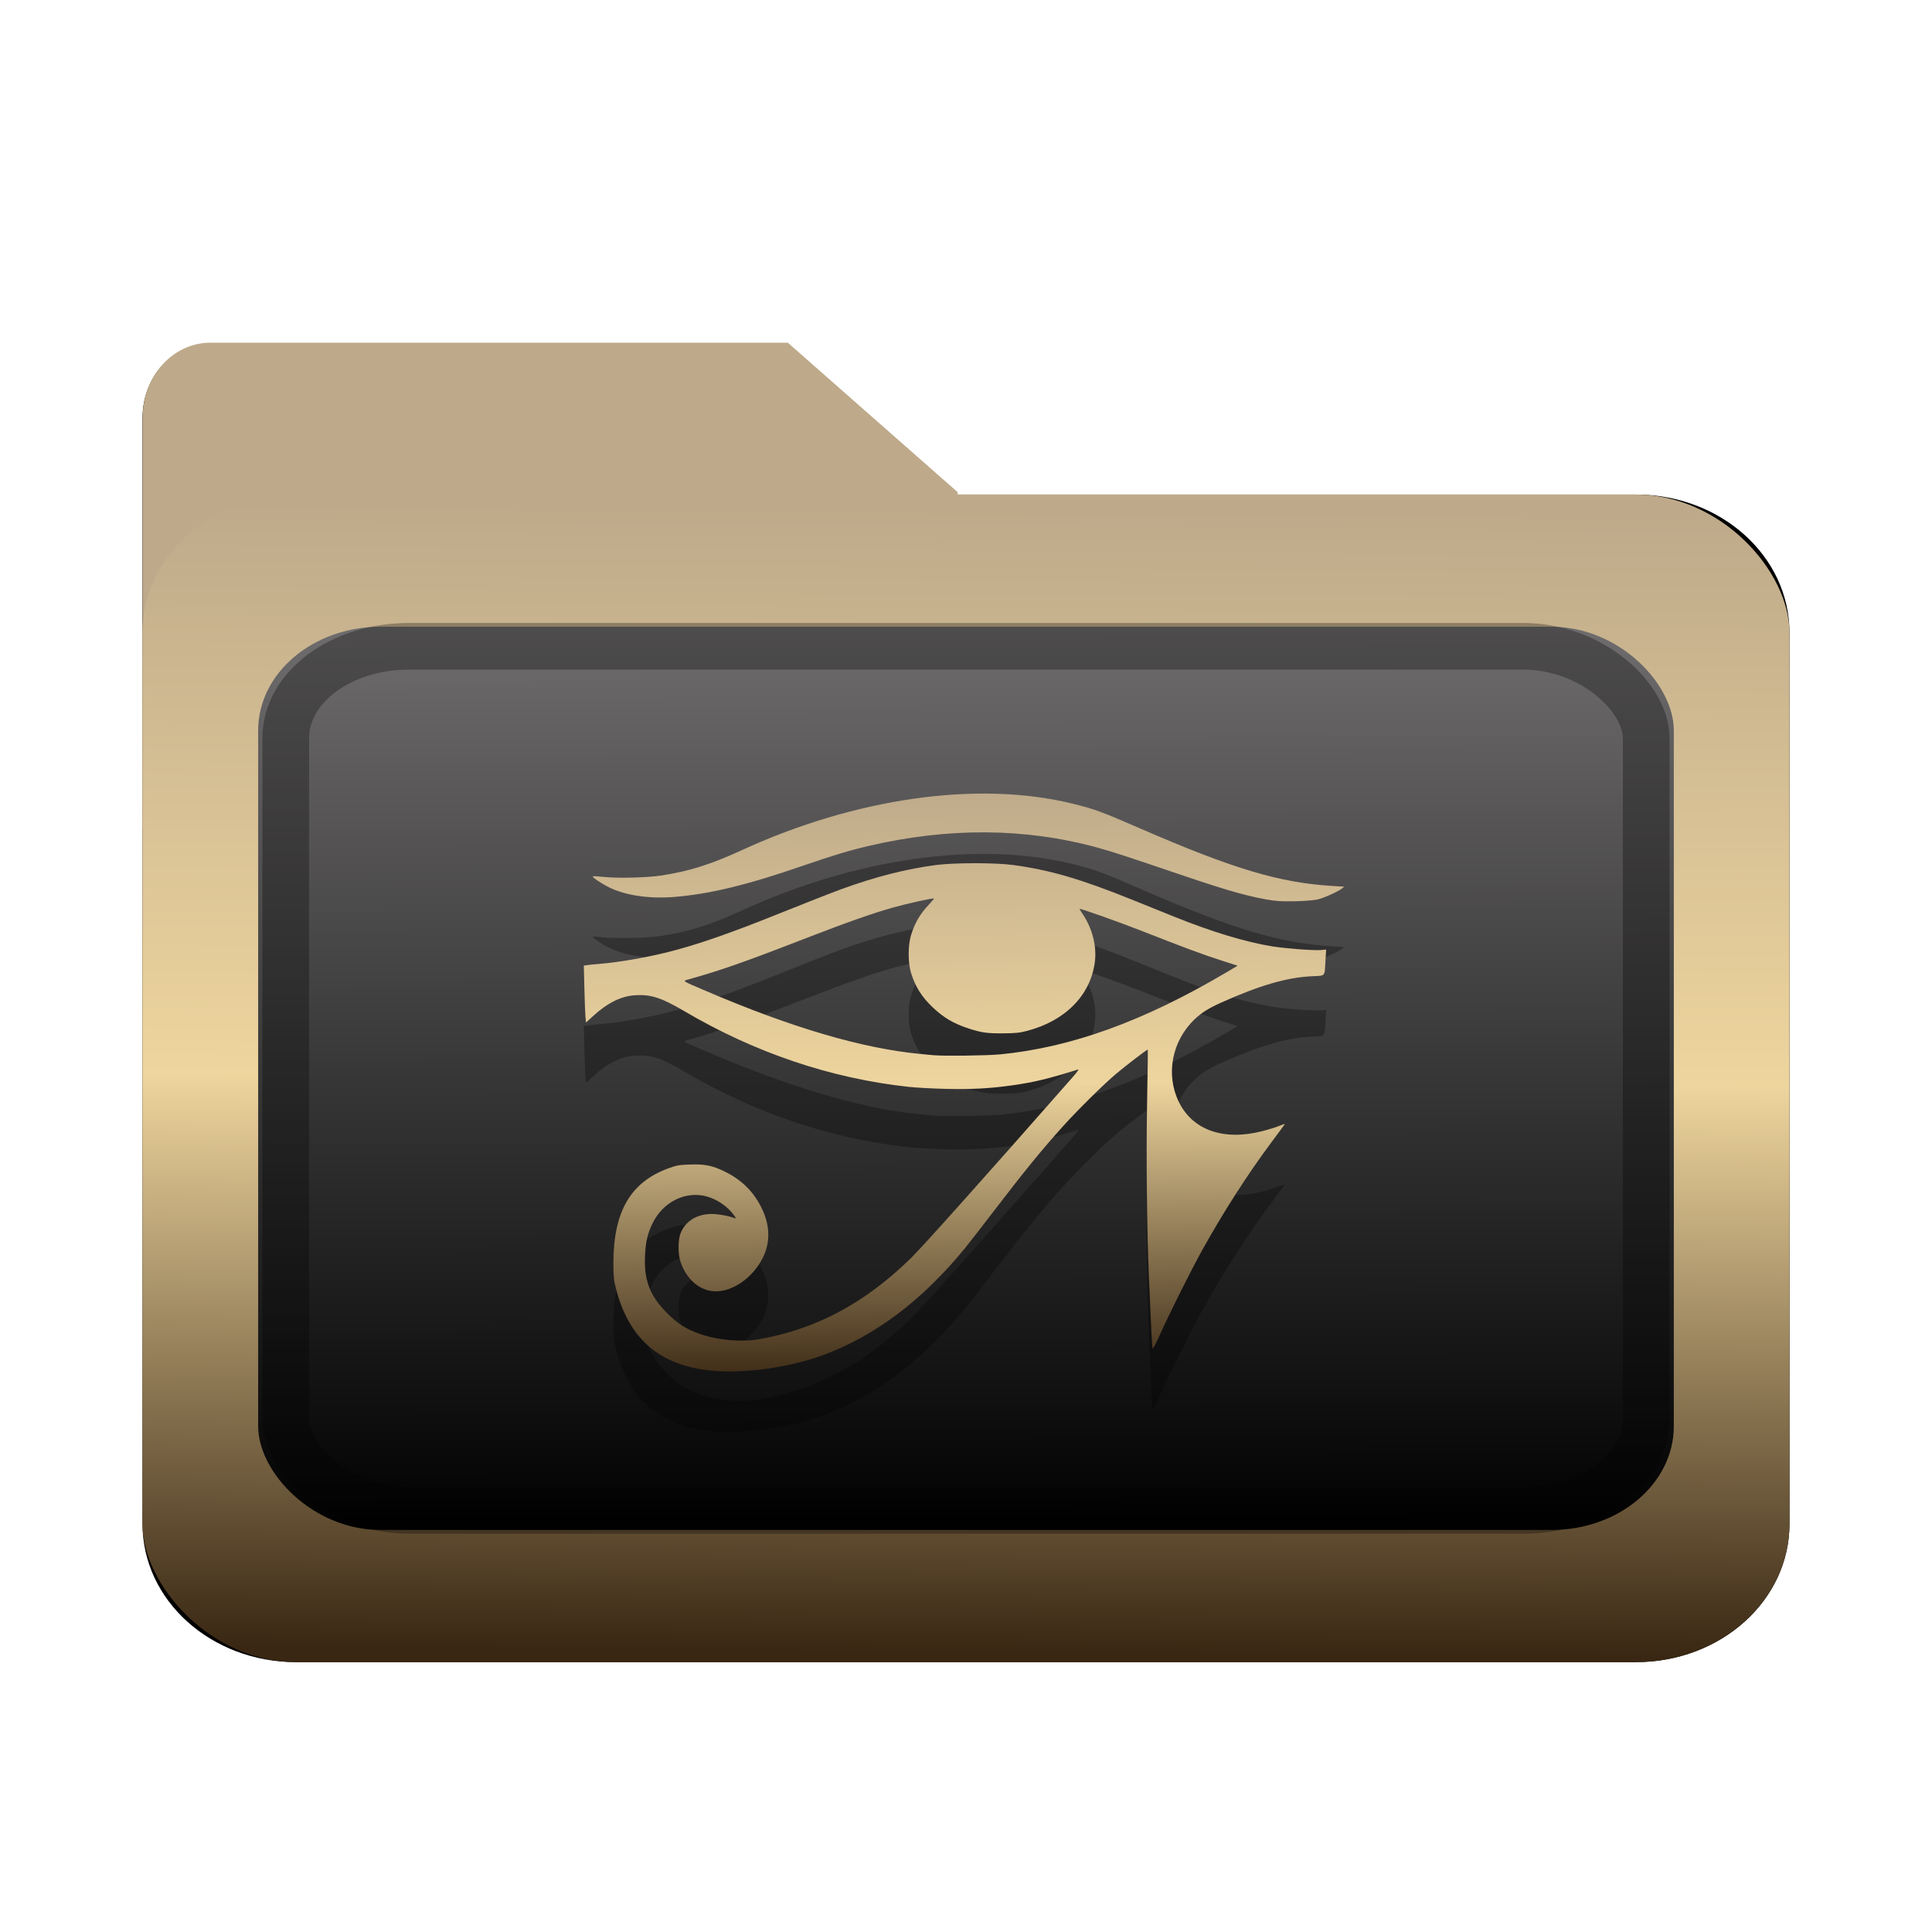 <?xml version="1.0" encoding="UTF-8" standalone="no"?>
<svg
   width="64"
   height="64"
   version="1.1"
   id="svg73"
   sodipodi:docname="folder.svg"
   inkscape:version="1.3.2 (091e20ef0f, 2023-11-25)"
   xmlns:inkscape="http://www.inkscape.org/namespaces/inkscape"
   xmlns:sodipodi="http://sodipodi.sourceforge.net/DTD/sodipodi-0.dtd"
   xmlns:xlink="http://www.w3.org/1999/xlink"
   xmlns="http://www.w3.org/2000/svg"
   xmlns:svg="http://www.w3.org/2000/svg"
   xmlns:rdf="http://www.w3.org/1999/02/22-rdf-syntax-ns#"
   xmlns:cc="http://creativecommons.org/ns#"
   xmlns:dc="http://purl.org/dc/elements/1.1/">
  <sodipodi:namedview
     pagecolor="#f5f7fa"
     bordercolor="#666666"
     borderopacity="1"
     objecttolerance="10"
     gridtolerance="10"
     guidetolerance="10"
     inkscape:pageopacity="0"
     inkscape:pageshadow="2"
     inkscape:window-width="1356"
     inkscape:window-height="973"
     id="namedview75"
     showgrid="false"
     inkscape:zoom="4.4470387"
     inkscape:cx="9.2196184"
     inkscape:cy="17.202459"
     inkscape:window-x="35"
     inkscape:window-y="32"
     inkscape:window-maximized="0"
     inkscape:current-layer="g877"
     inkscape:document-rotation="0"
     inkscape:pagecheckerboard="0"
     inkscape:showpageshadow="2"
     inkscape:deskcolor="#d1d1d1" />
  <defs
     id="defs29">
    <filter
       style="color-interpolation-filters:sRGB"
       inkscape:label="Drop Shadow"
       id="filter12"
       x="-0.137"
       y="-0.162"
       width="1.296"
       height="1.35">
      <feFlood
         result="flood"
         in="SourceGraphic"
         flood-opacity="0.498"
         flood-color="rgb(255,255,255)"
         id="feFlood11" />
      <feGaussianBlur
         result="blur"
         in="SourceGraphic"
         stdDeviation="0.5"
         id="feGaussianBlur11" />
      <feOffset
         result="offset"
         in="blur"
         dx="0.2"
         dy="0.2"
         id="feOffset11" />
      <feComposite
         result="comp1"
         operator="in"
         in="flood"
         in2="offset"
         id="feComposite11" />
      <feComposite
         result="comp2"
         operator="over"
         in="SourceGraphic"
         in2="comp1"
         id="feComposite12" />
    </filter>
    <filter
       style="color-interpolation-filters:sRGB"
       inkscape:label="Drop Shadow"
       id="filter14"
       x="-0.146"
       y="-0.175"
       width="1.316"
       height="1.379">
      <feFlood
         result="flood"
         in="SourceGraphic"
         flood-opacity="0.498"
         flood-color="rgb(255,255,255)"
         id="feFlood12" />
      <feGaussianBlur
         result="blur"
         in="SourceGraphic"
         stdDeviation="0.5"
         id="feGaussianBlur12" />
      <feOffset
         result="offset"
         in="blur"
         dx="0.2"
         dy="0.2"
         id="feOffset12" />
      <feComposite
         result="comp1"
         operator="in"
         in="flood"
         in2="offset"
         id="feComposite13" />
      <feComposite
         result="comp2"
         operator="over"
         in="SourceGraphic"
         in2="comp1"
         id="feComposite14" />
    </filter>
    <filter
       style="color-interpolation-filters:sRGB"
       inkscape:label="Drop Shadow"
       id="filter12-6"
       x="-0.137"
       y="-0.162"
       width="1.296"
       height="1.35">
      <feFlood
         result="flood"
         in="SourceGraphic"
         flood-opacity="0.498"
         flood-color="rgb(255,255,255)"
         id="feFlood11-1" />
      <feGaussianBlur
         result="blur"
         in="SourceGraphic"
         stdDeviation="0.5"
         id="feGaussianBlur11-8" />
      <feOffset
         result="offset"
         in="blur"
         dx="0.2"
         dy="0.2"
         id="feOffset11-7" />
      <feComposite
         result="comp1"
         operator="in"
         in="flood"
         in2="offset"
         id="feComposite11-3" />
      <feComposite
         result="comp2"
         operator="over"
         in="SourceGraphic"
         in2="comp1"
         id="feComposite12-9" />
    </filter>
    <filter
       style="color-interpolation-filters:sRGB"
       inkscape:label="Drop Shadow"
       id="filter5"
       x="-0.266"
       y="-0.494"
       width="1.576"
       height="2.07">
      <feFlood
         result="flood"
         in="SourceGraphic"
         flood-opacity="0.498"
         flood-color="rgb(255,255,255)"
         id="feFlood4" />
      <feGaussianBlur
         result="blur"
         in="SourceGraphic"
         stdDeviation="0.5"
         id="feGaussianBlur4" />
      <feOffset
         result="offset"
         in="blur"
         dx="0.2"
         dy="0.2"
         id="feOffset4" />
      <feComposite
         result="comp1"
         operator="in"
         in="flood"
         in2="offset"
         id="feComposite4" />
      <feComposite
         result="comp2"
         operator="over"
         in="SourceGraphic"
         in2="comp1"
         id="feComposite5" />
    </filter>
    <linearGradient
       inkscape:collect="always"
       xlink:href="#linearGradient42"
       id="linearGradient3"
       x1="20.097"
       y1="55.272"
       x2="19.946"
       y2="8.673"
       gradientUnits="userSpaceOnUse"
       gradientTransform="matrix(0.912,0,0,0.582,2.805,16.759)" />
    <filter
       style="color-interpolation-filters:sRGB"
       inkscape:label="Blur"
       id="filter6"
       x="-0.044"
       y="-0.044"
       width="1.088"
       height="1.088">
      <feGaussianBlur
         stdDeviation="1 1"
         result="blur"
         id="feGaussianBlur6" />
    </filter>
    <linearGradient
       inkscape:collect="always"
       xlink:href="#linearGradient5-2"
       id="linearGradient10"
       x1="30.144"
       y1="58.695"
       x2="30.719"
       y2="5.434"
       gradientUnits="userSpaceOnUse"
       gradientTransform="matrix(0.912,0,0,0.647,2.805,14.689)" />
    <filter
       style="color-interpolation-filters:sRGB;"
       inkscape:label="Blur"
       id="filter13"
       x="-0.046"
       y="-0.046"
       width="1.092"
       height="1.092">
      <feGaussianBlur
         stdDeviation="0.5 0.5"
         result="blur"
         id="feGaussianBlur13" />
    </filter>
    <filter
       style="color-interpolation-filters:sRGB;"
       inkscape:label="Blur"
       id="filter7"
       x="-0.044"
       y="-0.054"
       width="1.087"
       height="1.109">
      <feGaussianBlur
         stdDeviation="1 1"
         result="blur"
         id="feGaussianBlur7" />
    </filter>
    <linearGradient
       id="linearGradient1"
       inkscape:collect="always">
      <stop
         style="stop-color:#b2b2b2;stop-opacity:1;"
         offset="0"
         id="stop1-3" />
      <stop
         style="stop-color:#ffffff;stop-opacity:1;"
         offset="1"
         id="stop2-6" />
    </linearGradient>
    <linearGradient
       inkscape:collect="always"
       xlink:href="#linearGradient1"
       id="linearGradient7"
       gradientUnits="userSpaceOnUse"
       x1="-11.837"
       y1="-49.951"
       x2="-11.841"
       y2="-53.776" />
    <filter
       style="color-interpolation-filters:sRGB;"
       inkscape:label="Blur"
       id="filter8"
       x="-0.087"
       y="-0.109"
       width="1.174"
       height="1.218">
      <feGaussianBlur
         stdDeviation="2 2"
         result="blur"
         id="feGaussianBlur8" />
    </filter>
    <linearGradient
       id="linearGradient42"
       inkscape:collect="always">
      <stop
         style="stop-color:#010101;stop-opacity:1;"
         offset="0"
         id="stop42" />
      <stop
         style="stop-color:#6e6c6d;stop-opacity:1;"
         offset="1"
         id="stop43" />
    </linearGradient>
    <linearGradient
       id="linearGradient5-2"
       inkscape:collect="always">
      <stop
         style="stop-color:#392713;stop-opacity:1;"
         offset="0"
         id="stop2" />
      <stop
         style="stop-color:#eed59e;stop-opacity:1;"
         offset="0.5"
         id="stop3" />
      <stop
         style="stop-color:#beaa8a;stop-opacity:1;"
         offset="1"
         id="stop4" />
    </linearGradient>
    <linearGradient
       inkscape:collect="always"
       xlink:href="#linearGradient5-2"
       id="linearGradient9"
       x1="32.11"
       y1="44.567"
       x2="31.936"
       y2="26.582"
       gradientUnits="userSpaceOnUse" />
  </defs>
  <g
     id="g877"
     transform="matrix(1.1,0,0,1.1,-3.185,-3.207)">
    <path
       id="rect1-6-2"
       style="fill:#000000;stroke-width:4.891;filter:url(#filter8)"
       d="M 9.572,16.108 H 54.4 c 2.848,0 5.141,2.063 5.141,4.625 v 29.819 c 0,2.562 -2.293,4.625 -5.141,4.625 H 9.572 c -2.848,0 -5.141,-2.063 -5.141,-4.625 V 20.733 c 0,-2.562 2.293,-4.625 5.141,-4.625 z M 31.703,27.298 H 4.431 V 13.548 c 0,-1.381 1.018,-2.5 2.273,-2.5 H 26.021 l 5.682,5 z"
       transform="matrix(0.9,0,0,0.9,3.199,3.311)" />
    <g
       transform="matrix(3.092,0,0,3.402,57.097,202.441)"
       fill="url(#linearGradient939)"
       stroke-width="0.661"
       id="g46"
       style="fill:#beaa8a;fill-opacity:1">
      <path
         d="m -8.203,-51.317 h -7.937 v -3.638 c 0,-0.365 0.296,-0.661 0.661,-0.661 h 5.622 l 1.654,1.323 z"
         fill="url(#linearGradient939)"
         id="path44"
         style="fill:#beaa8a;fill-opacity:1" />
    </g>
    <path
       style="fill:#f5f7fa;stroke-width:0.204;fill-opacity:1"
       d=""
       id="path3" />
    <rect
       style="fill:url(#linearGradient10);stroke:none;stroke-width:4.402;stroke-dasharray:none;stroke-dashoffset:0;stroke-opacity:1"
       id="rect1-6"
       width="49.599"
       height="35.162"
       x="7.186"
       y="17.808"
       rx="4.627"
       ry="4.163" />
    <g
       transform="matrix(3.092,0,0,3.402,57.097,202.441)"
       fill="url(#linearGradient939)"
       stroke-width="0.661"
       id="g46-5"
       style="fill:url(#linearGradient7);fill-opacity:1" />
    <rect
       style="fill:url(#linearGradient3);fill-opacity:1;stroke:none;stroke-width:3.59;stroke-dasharray:none;stroke-dashoffset:0;stroke-opacity:1"
       id="rect1-6-7"
       width="42.632"
       height="27.201"
       x="10.67"
       y="21.789"
       rx="3.683"
       ry="3.124" />
    <path
       style="opacity:0.3;fill:#000000;fill-opacity:1;stroke-width:0.09"
       d="m 24.346,46.011 c -1.571,-0.14 -2.515,-0.948 -2.905,-2.487 -0.063,-0.248 -0.073,-0.348 -0.073,-0.75 0,-1.551 0.514,-2.439 1.652,-2.855 0.254,-0.093 0.318,-0.104 0.645,-0.116 0.46,-0.017 0.698,0.032 1.079,0.223 0.493,0.247 0.844,0.596 1.081,1.074 0.302,0.608 0.275,1.191 -0.078,1.72 -0.386,0.577 -1.019,0.901 -1.516,0.775 -0.387,-0.098 -0.693,-0.415 -0.846,-0.876 -0.071,-0.214 -0.073,-0.621 -0.003,-0.82 0.141,-0.403 0.545,-0.638 1.036,-0.604 0.207,0.015 0.447,0.064 0.602,0.123 0.05,0.019 0.049,0.012 -0.014,-0.077 -0.22,-0.311 -0.602,-0.55 -0.971,-0.607 -0.599,-0.093 -1.202,0.248 -1.489,0.842 -0.145,0.3 -0.201,0.529 -0.223,0.916 -0.045,0.785 0.133,1.26 0.677,1.802 0.315,0.314 0.573,0.474 0.999,0.62 0.549,0.187 1.245,0.243 1.795,0.143 1.704,-0.309 3.146,-1.082 4.523,-2.424 0.35,-0.341 2.239,-2.454 4.887,-5.467 0.129,-0.147 0.192,-0.237 0.158,-0.226 -0.908,0.285 -1.305,0.38 -1.976,0.477 -0.664,0.095 -1.23,0.126 -2.005,0.108 -0.394,-0.009 -0.903,-0.037 -1.132,-0.062 -2.333,-0.255 -4.618,-1.026 -6.744,-2.278 -0.688,-0.405 -1.004,-0.508 -1.472,-0.481 -0.431,0.025 -0.84,0.227 -1.286,0.636 l -0.205,0.188 -0.016,-0.179 c -0.009,-0.099 -0.023,-0.485 -0.032,-0.858 l -0.017,-0.679 0.094,-0.014 c 0.052,-0.008 0.262,-0.029 0.467,-0.046 0.538,-0.047 1.319,-0.184 1.977,-0.348 0.852,-0.212 1.864,-0.563 3.345,-1.159 0.729,-0.294 1.57,-0.623 1.869,-0.733 1.014,-0.371 1.967,-0.614 2.865,-0.73 0.554,-0.071 1.789,-0.071 2.32,0.002 1.099,0.149 2.032,0.422 3.567,1.041 0.37,0.149 0.944,0.381 1.275,0.514 1.133,0.457 2.148,0.764 2.957,0.895 0.404,0.065 1.268,0.13 1.477,0.109 l 0.142,-0.014 -0.02,0.333 c -0.03,0.498 0.013,0.45 -0.412,0.471 -0.753,0.037 -1.563,0.272 -2.717,0.788 -0.384,0.172 -0.596,0.304 -0.805,0.502 -0.691,0.653 -0.887,1.669 -0.481,2.497 0.416,0.849 1.348,1.175 2.508,0.879 0.181,-0.046 0.411,-0.117 0.51,-0.158 0.1,-0.041 0.177,-0.065 0.172,-0.054 -0.005,0.011 -0.183,0.252 -0.395,0.536 -0.704,0.941 -1.442,2.089 -2.089,3.252 -0.335,0.602 -1.02,1.971 -1.278,2.556 -0.109,0.247 -0.207,0.434 -0.217,0.415 -0.017,-0.032 -0.047,-0.61 -0.113,-2.14 -0.061,-1.432 -0.085,-3.676 -0.055,-5.267 0.017,-0.872 0.026,-1.59 0.02,-1.596 -0.014,-0.014 -0.645,0.469 -0.952,0.727 -0.368,0.31 -1.133,1.064 -1.574,1.552 -0.653,0.721 -1.169,1.354 -2.151,2.636 -0.344,0.449 -0.715,0.926 -0.824,1.06 -1.29,1.579 -2.725,2.659 -4.29,3.229 -1.016,0.37 -2.331,0.554 -3.325,0.465 z m 8.656,-9.524 c 2.153,-0.208 4.338,-0.999 6.831,-2.474 l 0.334,-0.198 -0.511,-0.164 c -0.55,-0.177 -1.097,-0.38 -2.316,-0.859 -0.766,-0.302 -1.934,-0.716 -1.934,-0.686 0,0.009 0.037,0.069 0.082,0.135 0.304,0.444 0.443,0.99 0.377,1.478 -0.136,0.992 -0.89,1.756 -2.032,2.057 -0.235,0.062 -0.341,0.073 -0.733,0.076 -0.484,0.003 -0.635,-0.018 -1.031,-0.145 -0.451,-0.145 -0.767,-0.332 -1.099,-0.651 -0.322,-0.309 -0.51,-0.61 -0.638,-1.02 -0.096,-0.307 -0.096,-0.837 0,-1.144 0.116,-0.372 0.273,-0.64 0.544,-0.925 0.086,-0.091 0.151,-0.17 0.145,-0.176 -0.021,-0.02 -0.801,0.152 -1.212,0.267 -0.638,0.179 -1.427,0.457 -2.725,0.961 -1.754,0.681 -2.515,0.948 -3.437,1.204 -0.206,0.057 -0.246,0.03 0.488,0.344 2.589,1.11 4.712,1.736 6.459,1.904 0.166,0.016 0.346,0.033 0.401,0.039 0.311,0.03 1.613,0.014 2.008,-0.024 z m 8.271,-4.629 c -0.648,-0.089 -1.342,-0.28 -2.687,-0.737 -1.789,-0.607 -2.192,-0.739 -2.649,-0.864 -2.171,-0.595 -4.482,-0.61 -6.891,-0.046 -0.588,0.138 -1.071,0.284 -1.991,0.601 -1.663,0.574 -2.795,0.848 -3.859,0.933 -0.749,0.06 -1.461,-0.045 -1.953,-0.287 -0.238,-0.117 -0.522,-0.309 -0.496,-0.335 0.008,-0.008 0.167,0.001 0.354,0.021 0.405,0.042 1.265,0.02 1.686,-0.042 0.842,-0.125 1.499,-0.33 2.435,-0.76 3.445,-1.584 7.129,-2.104 9.969,-1.408 0.663,0.163 0.855,0.233 2.01,0.735 2.841,1.236 4.232,1.651 5.851,1.747 l 0.327,0.019 -0.069,0.055 c -0.115,0.091 -0.516,0.274 -0.714,0.325 -0.22,0.057 -1.025,0.083 -1.323,0.041 z"
       id="path1-5" />
    <path
       style="opacity:1;fill:url(#linearGradient9);fill-opacity:1;stroke-width:0.09"
       d="m 24.346,44.193 c -1.571,-0.14 -2.515,-0.948 -2.905,-2.487 -0.063,-0.248 -0.073,-0.348 -0.073,-0.75 0,-1.551 0.514,-2.439 1.652,-2.855 0.254,-0.093 0.318,-0.104 0.645,-0.116 0.46,-0.017 0.698,0.032 1.079,0.223 0.493,0.247 0.844,0.596 1.081,1.074 0.302,0.608 0.275,1.191 -0.078,1.72 -0.386,0.577 -1.019,0.901 -1.516,0.775 -0.387,-0.098 -0.693,-0.415 -0.846,-0.876 -0.071,-0.214 -0.073,-0.621 -0.003,-0.82 0.141,-0.403 0.545,-0.638 1.036,-0.604 0.207,0.015 0.447,0.064 0.602,0.123 0.05,0.019 0.049,0.012 -0.014,-0.077 -0.22,-0.311 -0.602,-0.55 -0.971,-0.607 -0.599,-0.093 -1.202,0.248 -1.489,0.842 -0.145,0.3 -0.201,0.529 -0.223,0.916 -0.045,0.785 0.133,1.26 0.677,1.802 0.315,0.314 0.573,0.474 0.999,0.62 0.549,0.187 1.245,0.243 1.795,0.143 1.704,-0.309 3.146,-1.082 4.523,-2.424 0.35,-0.341 2.239,-2.454 4.887,-5.467 0.129,-0.147 0.192,-0.237 0.158,-0.226 -0.908,0.285 -1.305,0.38 -1.976,0.477 -0.664,0.095 -1.23,0.126 -2.005,0.108 -0.394,-0.009 -0.903,-0.037 -1.132,-0.062 -2.333,-0.255 -4.618,-1.026 -6.744,-2.278 -0.688,-0.405 -1.004,-0.508 -1.472,-0.481 -0.431,0.025 -0.84,0.227 -1.286,0.636 l -0.205,0.188 -0.016,-0.179 c -0.009,-0.099 -0.023,-0.485 -0.032,-0.858 l -0.017,-0.679 0.094,-0.014 c 0.052,-0.008 0.262,-0.029 0.467,-0.046 0.538,-0.047 1.319,-0.184 1.977,-0.348 0.852,-0.212 1.864,-0.563 3.345,-1.159 0.729,-0.294 1.57,-0.623 1.869,-0.733 1.014,-0.371 1.967,-0.614 2.865,-0.73 0.554,-0.071 1.789,-0.071 2.32,0.002 1.099,0.149 2.032,0.422 3.567,1.041 0.37,0.149 0.944,0.381 1.275,0.514 1.133,0.457 2.148,0.764 2.957,0.895 0.404,0.065 1.268,0.13 1.477,0.109 l 0.142,-0.014 -0.02,0.333 c -0.03,0.498 0.013,0.45 -0.412,0.471 -0.753,0.037 -1.563,0.272 -2.717,0.788 -0.384,0.172 -0.596,0.304 -0.805,0.502 -0.691,0.653 -0.887,1.669 -0.481,2.497 0.416,0.849 1.348,1.175 2.508,0.879 0.181,-0.046 0.411,-0.117 0.51,-0.158 0.1,-0.041 0.177,-0.065 0.172,-0.054 -0.005,0.011 -0.183,0.252 -0.395,0.536 -0.704,0.941 -1.442,2.089 -2.089,3.252 -0.335,0.602 -1.02,1.971 -1.278,2.556 -0.109,0.247 -0.207,0.434 -0.217,0.415 -0.017,-0.032 -0.047,-0.61 -0.113,-2.14 -0.061,-1.432 -0.085,-3.676 -0.055,-5.267 0.017,-0.872 0.026,-1.59 0.02,-1.596 -0.014,-0.014 -0.645,0.469 -0.952,0.727 -0.368,0.31 -1.133,1.064 -1.574,1.552 -0.653,0.721 -1.169,1.354 -2.151,2.636 -0.344,0.449 -0.715,0.926 -0.824,1.06 -1.29,1.579 -2.725,2.659 -4.29,3.229 -1.016,0.37 -2.331,0.554 -3.325,0.465 z m 8.656,-9.524 c 2.153,-0.208 4.338,-0.999 6.831,-2.474 l 0.334,-0.198 -0.511,-0.164 c -0.55,-0.177 -1.097,-0.38 -2.316,-0.859 -0.766,-0.302 -1.934,-0.716 -1.934,-0.686 0,0.009 0.037,0.069 0.082,0.135 0.304,0.444 0.443,0.99 0.377,1.478 -0.136,0.992 -0.89,1.756 -2.032,2.057 -0.235,0.062 -0.341,0.073 -0.733,0.076 -0.484,0.003 -0.635,-0.018 -1.031,-0.145 -0.451,-0.145 -0.767,-0.332 -1.099,-0.651 -0.322,-0.309 -0.51,-0.61 -0.638,-1.02 -0.096,-0.307 -0.096,-0.837 0,-1.144 0.116,-0.372 0.273,-0.64 0.544,-0.925 0.086,-0.091 0.151,-0.17 0.145,-0.176 -0.021,-0.02 -0.801,0.152 -1.212,0.267 -0.638,0.179 -1.427,0.457 -2.725,0.961 -1.754,0.681 -2.515,0.948 -3.437,1.204 -0.206,0.057 -0.246,0.03 0.488,0.344 2.589,1.11 4.712,1.736 6.459,1.904 0.166,0.016 0.346,0.033 0.401,0.039 0.311,0.03 1.613,0.014 2.008,-0.024 z m 8.271,-4.629 c -0.648,-0.089 -1.342,-0.28 -2.687,-0.737 -1.789,-0.607 -2.192,-0.739 -2.649,-0.864 -2.171,-0.595 -4.482,-0.61 -6.891,-0.046 -0.588,0.138 -1.071,0.284 -1.991,0.601 -1.663,0.574 -2.795,0.848 -3.859,0.933 -0.749,0.06 -1.461,-0.045 -1.953,-0.287 -0.238,-0.117 -0.522,-0.309 -0.496,-0.335 0.008,-0.008 0.167,0.001 0.354,0.021 0.405,0.042 1.265,0.02 1.686,-0.042 0.842,-0.125 1.499,-0.33 2.435,-0.76 3.445,-1.584 7.129,-2.104 9.969,-1.408 0.663,0.163 0.855,0.233 2.01,0.735 2.841,1.236 4.232,1.651 5.851,1.747 l 0.327,0.019 -0.069,0.055 c -0.115,0.091 -0.516,0.274 -0.714,0.325 -0.22,0.057 -1.025,0.083 -1.323,0.041 z"
       id="path1" />
    <rect
       style="opacity:0.5;fill:none;fill-opacity:1;stroke:#000000;stroke-width:1.405;stroke-dasharray:none;stroke-dashoffset:0;stroke-opacity:0.6"
       id="rect1-6-7-5"
       width="40.971"
       height="26.021"
       x="11.5"
       y="22.379"
       rx="3.701"
       ry="2.767" />
  </g>
</svg>
